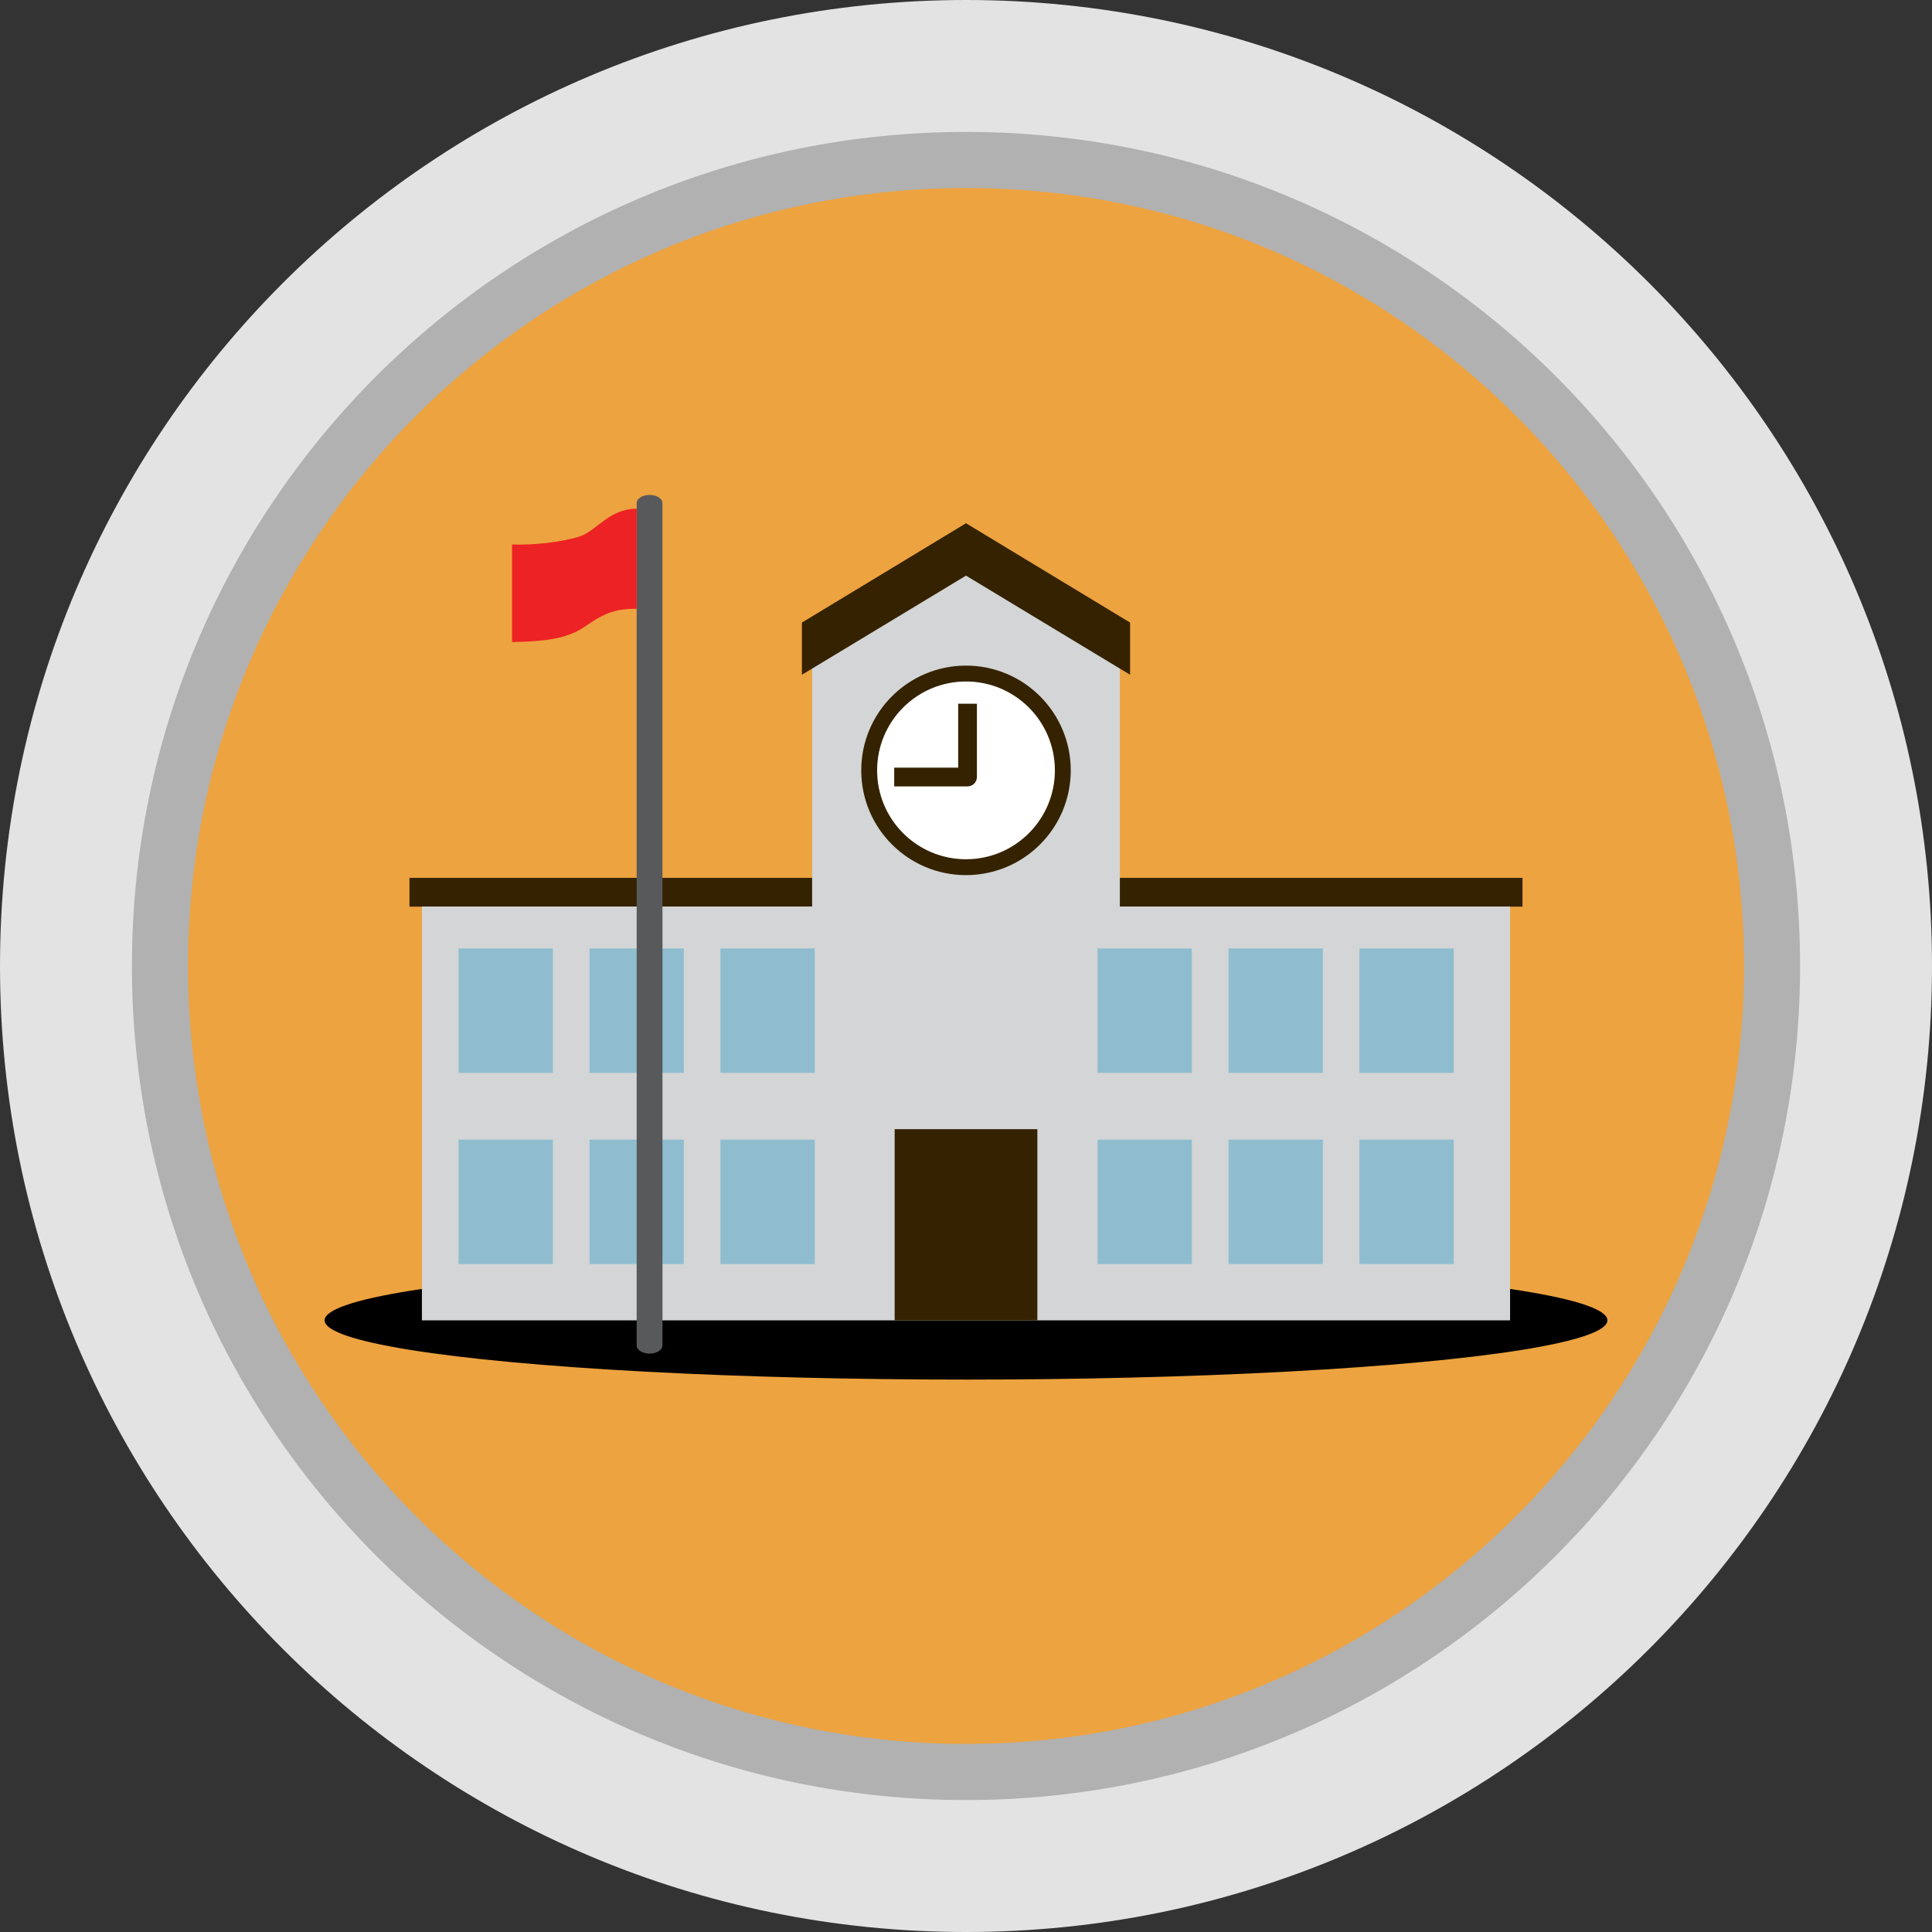 <?xml version="1.0" encoding="UTF-8" standalone="no"?>
<svg
   xmlns:dc="http://purl.org/dc/elements/1.1/"
   xmlns:cc="http://creativecommons.org/ns#"
   xmlns:rdf="http://www.w3.org/1999/02/22-rdf-syntax-ns#"
   xmlns:svg="http://www.w3.org/2000/svg"
   xmlns="http://www.w3.org/2000/svg"
   id="svg58"
   xml:space="preserve"
   viewBox="0 0 197.998 197.998"
   height="197.998"
   width="197.998"
   y="0px"
   x="0px"
   version="1.1"><rect x="0" y="0" width="197.998" height="197.998" fill="#333333" stroke="none"/><defs
   id="defs62" />
<g
   transform="translate(-18.501,-18.502)"
   id="School">
	<ellipse
   ry="89.109"
   rx="89.519"
   cy="117.506"
   cx="117.694"
   id="path4581"
   style="opacity:1;fill:#b1b1b1;fill-opacity:1;stroke:#b1b1b1;stroke-width:1.218;stroke-opacity:1" />
	<path
   id="path4"
   d="m 117.5,18.502 c -54.676,0 -98.999,44.323 -98.999,98.999 0,54.675 44.323,98.999 98.999,98.999 54.675,0 98.999,-44.324 98.999,-98.999 0,-54.676 -44.324,-98.999 -98.999,-98.999 z m 0,184.477 c -47.209,0 -85.479,-38.27 -85.479,-85.478 0,-47.209 38.271,-85.479 85.479,-85.479 47.208,0 85.479,38.271 85.479,85.479 0,47.208 -38.271,85.478 -85.479,85.478 z"
   style="fill:#e3e3e3" />
	<path
   id="path6"
   d="m 197.227,117.501 c 0,44.03 -35.694,79.724 -79.726,79.724 -44.033,0 -79.728,-35.693 -79.728,-79.724 0,-44.033 35.694,-79.729 79.728,-79.729 44.031,0 79.726,35.696 79.726,79.729 z"
   style="fill:#eda33f" />
	<ellipse
   id="ellipse8"
   ry="6.073"
   rx="65.733"
   cy="153.814"
   cx="117.5" />
	<rect
   id="rect10"
   height="2.952"
   width="114.066"
   style="fill:#352200"
   y="108.467"
   x="60.466" />
	<polygon
   id="polygon12"
   points="101.73,111.409 61.74,111.409 61.74,153.814 173.259,153.814 173.259,111.409 133.269,111.409 133.269,85.643 117.5,75.444 117.499,75.444 101.73,85.643 "
   style="fill:#d3d5d6" />
	<rect
   id="rect14"
   height="19.593"
   width="14.625"
   style="fill:#352200"
   y="134.222"
   x="110.188" />
	<circle
   id="circle16"
   r="10.735"
   cy="97.452"
   cx="117.5"
   style="fill:#352200" />
	<circle
   id="circle18"
   r="9.109"
   cy="97.452"
   cx="117.5"
   style="fill:#ffffff" />
	<path
   id="path20"
   d="m 116.698,90.62 v 6.555 h -6.555 v 1.92 h 7.515 v 0 c 0.529,-0.001 0.959,-0.43 0.959,-0.96 h 10e-4 V 90.62 Z"
   style="fill:#352200" />
	<polygon
   id="polygon22"
   points="134.316,87.653 134.316,82.305 117.5,72.126 100.684,82.305 100.684,87.653 117.5,77.494 "
   style="fill:#352200" />
	<g
   id="g36">
		<rect
   id="rect24"
   height="12.749"
   width="9.662"
   style="fill:#8fbdcf"
   y="115.703"
   x="65.498" />
		<rect
   id="rect26"
   height="12.749"
   width="9.662"
   style="fill:#8fbdcf"
   y="115.703"
   x="78.918" />
		<rect
   id="rect28"
   height="12.749"
   width="9.662"
   style="fill:#8fbdcf"
   y="115.703"
   x="92.337" />
		<rect
   id="rect30"
   height="12.749"
   width="9.662"
   style="fill:#8fbdcf"
   y="135.295"
   x="65.498" />
		<rect
   id="rect32"
   height="12.749"
   width="9.662"
   style="fill:#8fbdcf"
   y="135.295"
   x="78.918" />
		<rect
   id="rect34"
   height="12.749"
   width="9.662"
   style="fill:#8fbdcf"
   y="135.295"
   x="92.337" />
	</g>
	<g
   id="g50">
		<rect
   id="rect38"
   height="12.749"
   width="9.662"
   style="fill:#8fbdcf"
   y="115.703"
   x="130.985" />
		<rect
   id="rect40"
   height="12.749"
   width="9.662"
   style="fill:#8fbdcf"
   y="115.703"
   x="144.405" />
		<rect
   id="rect42"
   height="12.749"
   width="9.662"
   style="fill:#8fbdcf"
   y="115.703"
   x="157.825" />
		<rect
   id="rect44"
   height="12.749"
   width="9.662"
   style="fill:#8fbdcf"
   y="135.295"
   x="130.985" />
		<rect
   id="rect46"
   height="12.749"
   width="9.662"
   style="fill:#8fbdcf"
   y="135.295"
   x="144.405" />
		<rect
   id="rect48"
   height="12.749"
   width="9.662"
   style="fill:#8fbdcf"
   y="135.295"
   x="157.825" />
	</g>
	<path
   id="path52"
   d="m 85.071,69.224 c -0.73,0 -1.322,0.373 -1.322,0.833 v 86.333 c 0,0.46 0.592,0.833 1.322,0.833 0.731,0 1.323,-0.373 1.323,-0.833 V 70.057 c 10e-4,-0.46 -0.591,-0.833 -1.323,-0.833 z"
   style="fill:#58595b" />
	<path
   id="path54"
   d="m 83.749,70.64 c -2.854,0 -4.058,2.25 -5.831,2.833 -1.773,0.583 -4.774,0.917 -6.94,0.833 v 10 c 3.167,-0.083 5.584,-0.25 7.584,-1.667 2,-1.417 3.209,-1.75 5.188,-1.75 V 70.64 Z"
   style="fill:#ed2224" />
</g>
<g
   transform="translate(-18.501,-18.502)"
   id="Layer_1">
</g>
</svg>